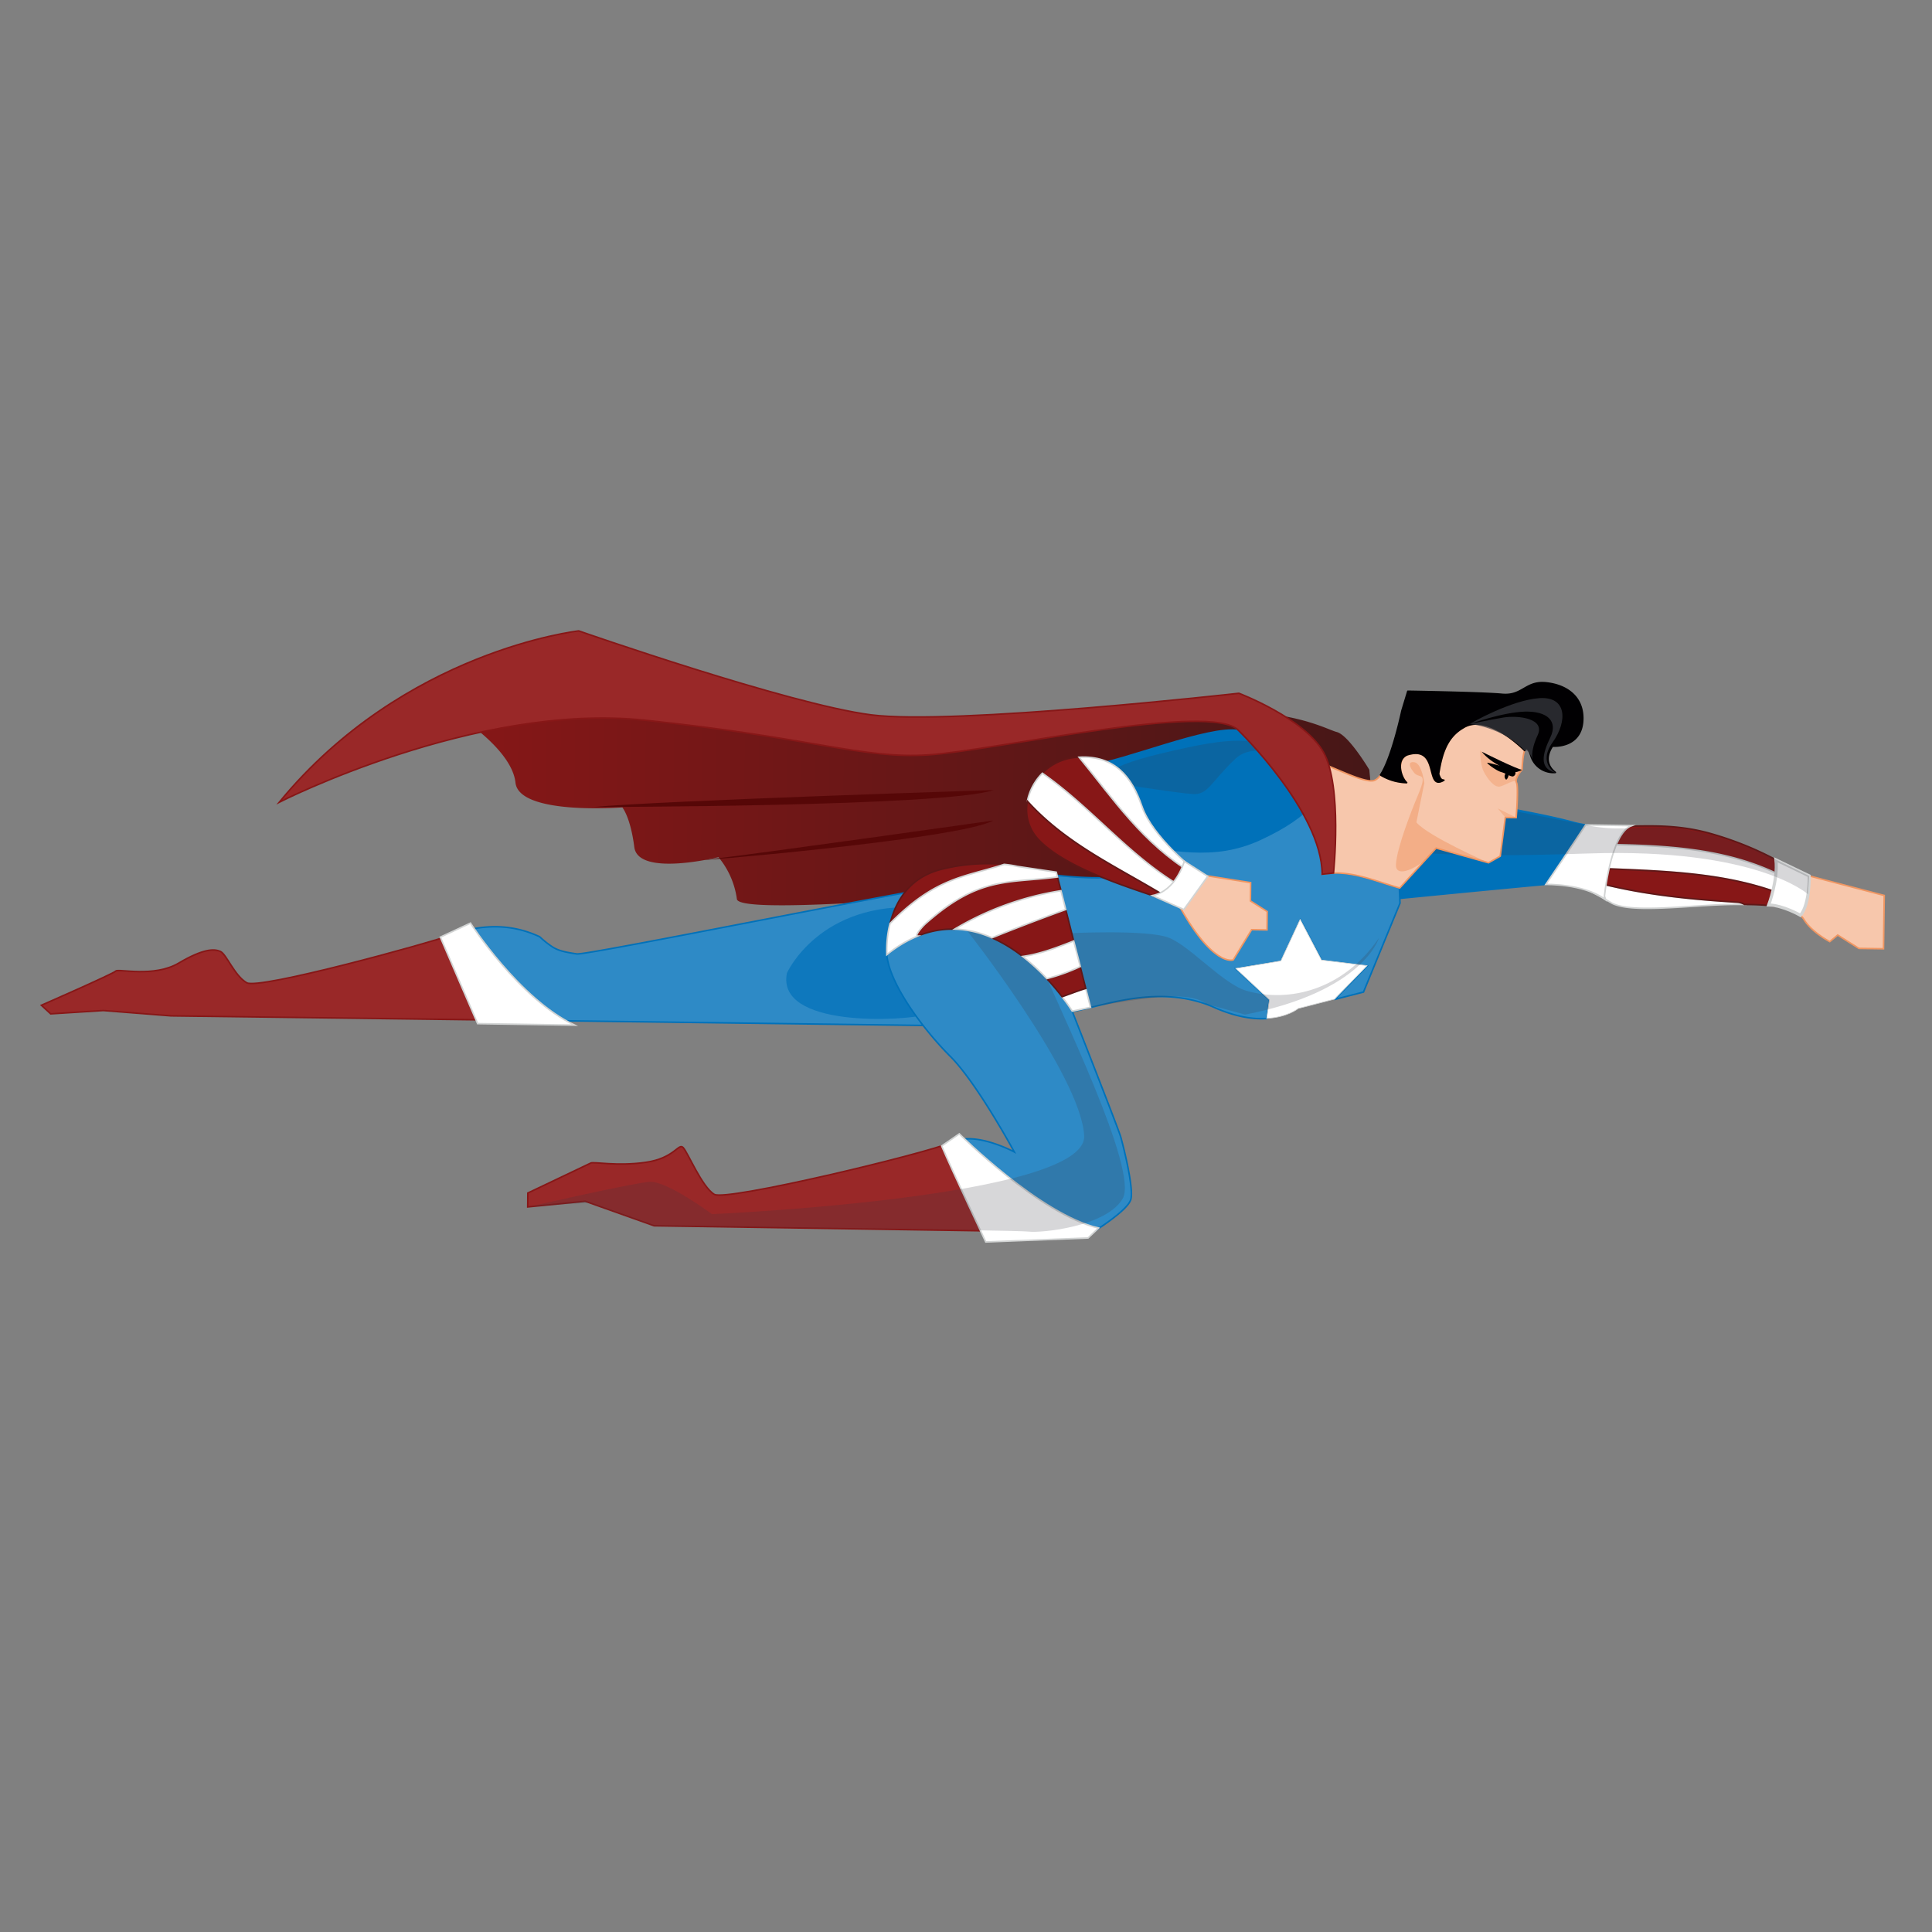 <svg id="Layer_1" data-name="Layer 1" xmlns="http://www.w3.org/2000/svg" xmlns:xlink="http://www.w3.org/1999/xlink" viewBox="0 0 800 800"><rect x="0" y="0" width="800" height="800" fill="#808080" stroke="none"/><defs><style>.cls-1{fill:url(#linear-gradient);}.cls-10,.cls-2{fill:#0071b9;}.cls-2,.cls-9{stroke:#0071b9;}.cls-11,.cls-15,.cls-2,.cls-3,.cls-4,.cls-5,.cls-6,.cls-8,.cls-9{stroke-miterlimit:10;}.cls-12,.cls-13,.cls-2,.cls-3,.cls-4,.cls-5,.cls-8,.cls-9{stroke-width:0.64px;}.cls-12,.cls-15,.cls-3{fill:#f7c7ac;stroke:#f09662;}.cls-11,.cls-4,.cls-6{fill:#fff;stroke:#d2d4d4;}.cls-5{fill:#871717;stroke:#5f1717;}.cls-6{stroke-width:1.28px;}.cls-14,.cls-7{fill:#393b41;}.cls-7{opacity:0.2;}.cls-10,.cls-14,.cls-17,.cls-18,.cls-7{isolation:isolate;}.cls-8{fill:#992828;stroke:#871717;}.cls-9{fill:#2e8ac6;}.cls-10,.cls-14{opacity:0.7;}.cls-11{stroke-width:0.28px;}.cls-12,.cls-13{stroke-linejoin:round;}.cls-13,.cls-19{fill:#010002;}.cls-13{stroke:#010002;stroke-linecap:round;}.cls-15{stroke-width:0.63px;}.cls-16{fill:#560707;}.cls-17,.cls-18{fill:#f09662;}.cls-17{opacity:0.5;}.cls-18{opacity:0.4;}</style><linearGradient id="linear-gradient" x1="250.92" y1="457.83" x2="656.19" y2="457.83" gradientTransform="matrix(0.94, 0.02, 0.01, -0.94, -52.48, 756.44)" gradientUnits="userSpaceOnUse"><stop offset="0" stop-color="#871717"/><stop offset="1" stop-color="#461717"/></linearGradient></defs><title>Artboard 1</title><g id="Objects"><path class="cls-1" d="M190.45,297s21.53,13.48,23,27.09,44.25,10.24,44.25,10.24,3.37,4,4.95,16.44,34.85,4.16,34.85,4.16a34.47,34.47,0,0,1,7.63,17.36c1.28,10.36,219.8-13.87,219.8-13.87s33.94-18.62,46.27,4.5L567,318.74s-8.51-14.31-13.45-15.62-19.68-10.49-58.85-8.31-103,16.77-172,4.22C293.47,293.72,225.61,278.26,190.45,297Z"/><path class="cls-2" d="M651.51,340.52c-15.73-4.41-55.11-10.58-55.11-10.58C535.94,340.62,576,372.35,576,372.35s69.69-6.87,72.47-6.83A10.24,10.24,0,0,1,651,366a130.25,130.25,0,0,1,11-23.92A48.42,48.42,0,0,1,651.51,340.52Z"/><path class="cls-3" d="M745.68,361.78a53.12,53.12,0,0,1-5.31,14.57c3.27,1,5.39,2.44,6.72,4.56,3.19,5.15,10.58,9,10.58,9l3.28-2.73,8.76,5.53,10.21.15.3-22.07Z"/><path class="cls-4" d="M652.14,362.79q-.61,1.61-1.16,3.22c3.72,1.1,9.83,4,16,7.71,7.84,4.8,33.41.93,51,.77,1.52,0,3,0,4.34,0a6.67,6.67,0,0,0-3.22-.94C696.49,372.15,673.92,369.81,652.14,362.79Z"/><path class="cls-5" d="M744.5,366.59a43,43,0,0,0,1.2-4.81l-1.59-.41s-13.35-9.9-36-16.28c-17.79-5-32.81-2.25-46.05-3-1.46,2.47-2.79,4.94-4.07,7.46C687.76,350,718.37,350.22,744.5,366.59Z"/><path class="cls-4" d="M658,349.57q-2.41,4.74-4.41,9.63c30.15,1.55,61.42.82,88.86,13a53,53,0,0,0,2.12-5.65C718.37,350.22,687.76,350,658,349.57Z"/><path class="cls-5" d="M652.14,362.79c21.78,7,44.36,9.36,67,10.78a6.67,6.67,0,0,1,3.22.94c8.17.07,14,.6,18.11,1.87q1.06-2.06,2-4.17c-27.46-12.18-58.76-11.42-88.83-13C653.05,360.4,652.58,361.59,652.14,362.79Z"/><path class="cls-4" d="M675.63,341.87l-19.07-.27s-6.09,9.34-16.46,24.62c0,0,15.46-.33,24.15,5.94C664.23,372.13,666.78,345,675.63,341.87Z"/><path class="cls-6" d="M749.14,362.68s.34,11.72-3.62,16.34c0,0-7.13-4.15-13.15-4.29,0,0,3.92-10.44,3-18.68Z"/><path class="cls-7" d="M748.65,370.29s-21.17-19.23-90.77-16.89S573,352,563,347.8c0,0,1.44-14,33.37-17.86,0,0,55.11,10.58,60.16,11.66,24.41,5.13,30.49-6.41,74.25,12.1l18.36,9Z"/><path class="cls-8" d="M187,387.12c-9.42,3.4-79.75,22.78-84.85,19.82s-8.42-11.94-10.94-13-6.92-1.22-17.21,4.86-25.09,2.2-26.07,3.3-30.8,14.15-30.8,14.15l3.85,3.57,21.77-1.38,28.06,2.21,141.65,1.82c-10.07-10.14-17.21-23.27-22.91-36.18C188.64,386.56,187.81,386.82,187,387.12Z"/><path class="cls-9" d="M398.36,366C394.23,364.82,243,395.72,238.81,395c-3.3-.54-6.95-1-9.83-2.76a38.24,38.24,0,0,1-5.5-4.35c-4.75-2.13-16.43-7.16-34-1.66,5.7,12.9,12.86,26,22.91,36.18l174.93,2.27a109.05,109.05,0,0,0,10.47-7.37C423.39,399.88,407.69,368.62,398.36,366Z"/><path class="cls-4" d="M194.81,382.24s20.13,31.36,43.11,42.24l-40.14-.61-15.45-35.82Z"/><path class="cls-10" d="M325.85,402.92s13.42-30.05,56-27.12,11.17,41.52,1.91,44.27S321.24,425.75,325.85,402.92Z"/><path class="cls-9" d="M579.71,374l-.25-6.09.18-.2c-10.86-3.07-21-7.79-32.16-5.72,1.3-15.81,1.59-30.63-.86-46.26-5.59-2.22-11.34-4.19-16.1-4.45-12.81-.69-18.88,7-22.39,16s-30.34,33.53-43.95,35.56c-19,2.81-53.76-4.65-53.76-4.65-31-.71-43.46,23.16-43.31,35.68s15.33,32.53,26.4,43.57S420,477,420,477s-15.93-8.57-24.94-4.22a8.2,8.2,0,0,1-.75.33c8.59,12.59,18.56,25.14,28,36.91l29.77.48s14.84-9.06,16.17-13.84-3.28-22.78-4.21-26S444,418.78,444,418.78c10.91-1.43,35.37-11.95,58.66-1.67,9,4,16.31,5,21.84,4.66l1.12-7.7-13.94-13L530.45,398l8-17.2,8.84,16.84L566.12,400l-13.23,13.57,0,.22,11.7-3Z"/><path class="cls-11" d="M566.08,399.85l-18.87-2.33-8.84-16.84-8,17.2L511.69,401l13.94,13-1.12,7.7c8.71-.48,13.07-4.12,13.07-4.12l15.28-3.94,0-.22Z"/><path class="cls-12" d="M569,323.2c-3.76,1-12.95-3.67-22.43-7.47,2.45,15.63,2.17,30.45.86,46.26,11.17-2.05,21.3,2.65,32.16,5.72l15.06-16.54,21.72,6.09,4.85-2.76,2.09-16,4.49.06s1.09-12.47.17-14.45,2.29-5.35,2.29-5.35.18-5.71,1.05-8c-7.57-7.35-18.21-14.14-25.54-9.39-6.45,3.74-8.74,10.18-10.12,19.13.4,1.67.92,2.51,2.19,2.53-8.09,4.89-1.36-14.89-15.27-10.48-4,2.29-3.13,8.4-.11,11.53a21.65,21.65,0,0,1-10.84-3.27A5.26,5.26,0,0,1,569,323.2Z"/><path class="cls-8" d="M295.79,494.57c-5.1-3-11-17.45-12.93-19.41s-3.57,4.43-15.48,6.14-21.46-.33-22.75.29L218.57,494l-.05,5.76,23.79-2.34,28.54,10.15,151.43,2.32c-9.41-11.77-19.39-24.3-28-36.91C382.13,478,300.78,497.46,295.79,494.57Z"/><path class="cls-4" d="M397.23,469.51s33.35,33.35,57.64,39l-4.33,4.11-42.35,1.65s-13.58-28.81-18.27-39.76Z"/><path class="cls-13" d="M582.62,312.58c13.93-4.38,7.18,15.38,15.27,10.48-1.26,0-1.64-1-2.19-2.53,1.37-8.94,3.67-15.38,10.12-19.13,7.32-4.74,18,2.06,25.54,9.39.54-1.4,1.3-1.48,2.53,2.06a9.73,9.73,0,0,0,10.15,7c-6-4.65-1.16-10.9-1.16-10.9s12.62,1.12,12.52-11.68c-.06-8.82-6.69-13.64-15.22-14.52s-9.71,5.54-18.23,4.75-39-1.26-39-1.26l-2.43,8s-4.11,19.48-8.9,26.65a21.65,21.65,0,0,0,10.84,3.18C580.27,322.23,577.76,314.71,582.62,312.58Z"/><path class="cls-14" d="M634.63,314.63s-1.16-3.26,2.09-10.23-8.19-8.29-14.29-7.27-13.78,2.66-13.78,2.66,13.29,1.21,22.7,11C631.34,310.79,633,309.79,634.63,314.63Z"/><path class="cls-14" d="M608.66,299.79s13.64-4.91,22.84-5.13,13.71,3.95,10.46,10.68-4.81,12.88,2.08,14.61c0,0-7.32-3.88-1.13-12.57s6-19.08-5.49-18.29S609.36,299.2,608.66,299.79Z"/><path class="cls-2" d="M546.62,315.73s-20.94-11.16-33.73-13.23S465.39,315.28,450.6,317s-24.42,3.21-22.29,14.26,12.43,15.86,34.73,18,39,7.5,59-1.8S551.52,327.84,546.62,315.73Z"/><path class="cls-7" d="M544.12,319.8s-22.11-15.52-32.54-5.64-11.24,15-17.69,14.64-36.82-5.2-36.82-5.2-4-5.09,24.07-11.68S524.8,302.26,544.12,319.8Z"/><path class="cls-15" d="M497.17,362.25l20.69,3.23-.08,7.58,6.94,4.4-.08,7.59-6.36-.1-7.63,12.52s-8.51,3.37-23.22-24Z"/><path class="cls-5" d="M493.93,361.74c-20.7-12.48-32.71-30.64-47.15-48.2a18.16,18.16,0,0,0-1.9.13,22,22,0,0,0-13.28,6.5c21.06,14.71,36.37,35,58.63,47.54A33,33,0,0,0,493.93,361.74Z"/><path class="cls-4" d="M490.26,367.72c-22.26-12.58-37.57-32.82-58.63-47.54a22.55,22.55,0,0,0-6.2,11.58c16.85,18.62,38.9,27.93,58.92,40.44A12.23,12.23,0,0,0,490.26,367.72Z"/><path class="cls-5" d="M425.42,331.76A18,18,0,0,0,430.37,348c12.22,12.56,41.8,20.78,50,24a6.21,6.21,0,0,0,3.95.22C464.32,359.69,442.27,350.38,425.42,331.76Z"/><path class="cls-4" d="M493.93,361.74c.42-.89.68-1.5.68-1.5s-17.44-13.66-21.78-26.4c-4.17-12.22-11.28-21.08-26-20.29C461.22,331.1,473.22,349.26,493.93,361.74Z"/><path class="cls-4" d="M490.38,356.63s-3.21,12.12-13.17,14.22l13,5.77,9.89-13.76Z"/><path class="cls-16" d="M411.41,327.16s-136.6,4.31-165.67,7C245.74,334.18,391.19,334.06,411.41,327.16Z"/><path class="cls-16" d="M411.27,339.76S310.62,354,293.43,355.84,397.12,347.76,411.27,339.76Z"/><path class="cls-7" d="M398.54,382.88s49,61.7,50.39,87.41-154.11,32.45-154.11,32.45-18.71-13.9-25.86-13.38-50.43,10.43-50.43,10.43,14.84-1.26,25.44-1.74l26.87,9.58s150,1.7,155.17,2.35,32.31-2.07,38.91-13.73S438.44,417.32,429.51,396C423.15,380.79,398.54,382.88,398.54,382.88Z"/><path class="cls-7" d="M441.19,386.49s34.12-1.81,43,1.87,22.36,19.15,32.06,21.94c17.5,5,40-.33,54.71-21.86,0,0-6.34,22.14-55.44,31.69l-16-4.4s-3.16-3.54-15.57-3.09-36.8,5.38-36.8,5.38S421.17,386.93,441.19,386.49Z"/><path class="cls-5" d="M390,359.92c-13.77,3.36-19.27,13.82-21.44,22.52,14.59-5.59,30.91-19.15,47.24-24.49A77.47,77.47,0,0,0,390,359.92Z"/><path class="cls-5" d="M441.3,376.64c-10.19,3.74-20.37,7.59-30.55,11.7a60.53,60.53,0,0,1,12.72,7.73c7.15-1,14.3-3.74,21.13-6.41Z"/><path class="cls-4" d="M444,418.69l7.57-1.59-2-7.83c-3.24,1-6.58,2.31-9.81,3.44C442.52,416.27,444,418.69,444,418.69Z"/><path class="cls-5" d="M433.43,405.24c2.54,2.72,4.68,5.31,6.35,7.48,3.22-1.13,6.58-2.46,9.81-3.44l-2.29-9A77,77,0,0,1,433.43,405.24Z"/><path class="cls-5" d="M437.88,363.14c-21.2,2.23-33.92-.13-54.67,19.39-1.5,1.42-4.63,4.07-3.23,5.09a37.5,37.5,0,0,1,15.37-2.89,123.08,123.08,0,0,1,44-15.89Z"/><path class="cls-4" d="M437.88,363.14l-.5-2-16.06-2.37a42.38,42.38,0,0,0-5.54-.85c-16.33,5.33-28.2,5.18-47.24,24.49a45.6,45.6,0,0,0-1.32,12.9,51.27,51.27,0,0,1,12.75-7.7c-1.41,0,1.71-3.7,3.23-5.09C405.5,362.66,417.42,365.84,437.88,363.14Z"/><path class="cls-4" d="M439.32,368.83a123.08,123.08,0,0,0-44,15.89,41.05,41.05,0,0,1,15.43,3.6c10.19-4.12,20.38-8,30.55-11.7Z"/><path class="cls-4" d="M444.6,389.64c-6.87,2.71-14,5.43-21.13,6.41a86.79,86.79,0,0,1,10,9.17,77,77,0,0,0,13.86-5Z"/><path class="cls-8" d="M512.88,302.5s34.46,33.45,34.6,59.49l4.7-.49s3.75-35.85-4.15-50S513,287.07,513,287.07,394.76,300.41,360.64,296s-121-34.76-121-34.76-72.29,8-124,70.94c0,0,81-41.26,151-34S357,314.35,384.4,312.58,501.84,290.4,512.88,302.5Z"/><path class="cls-17" d="M616.42,357.28S591,346.1,586.5,340.51l3.28-16.29s-1-8.07-4.05-8.58-2.11,2.15,0,4.52,5.74-1.07,1.2,9.61c-2.11,5-8.55,21.26-8.9,28.17s12.21.06,16.73-6.78h0l21.72,6.09"/><path class="cls-18" d="M630.29,318.74s-4.73,1.43-13.41-4.39l-4-3.65s0,5.63,1.36,8.51,4.45,7.05,6.86,6.48,6.54-3.49,6.85-1.62-.17,14.45-.17,14.45l-7.64-3.79,3.19,3.77,4.74.42s.57-13.82.38-14.1C627.31,322.92,628.68,319.89,630.29,318.74Z"/><path class="cls-19" d="M630.29,318.74s-2.25,1.36-3.74.91-9.14-3.49-13-8.39C613.51,311.26,628.69,318.82,630.29,318.74Z"/><path d="M626.82,319.24c-.78-.17-4.37-1.79-5.34-2.05-1.81-.5-3.59-1-5.44-1.36-1.19-.22,3.53,3.34,5.66,3.89a8.94,8.94,0,0,1,1.69.66,1.85,1.85,0,0,0,.1,2.33c.19.17.47,0,.58-.19a4.68,4.68,0,0,0,.62-1.52,6.92,6.92,0,0,0,1.39.49C627.29,321.77,628.27,319.55,626.82,319.24Z"/></g></svg>